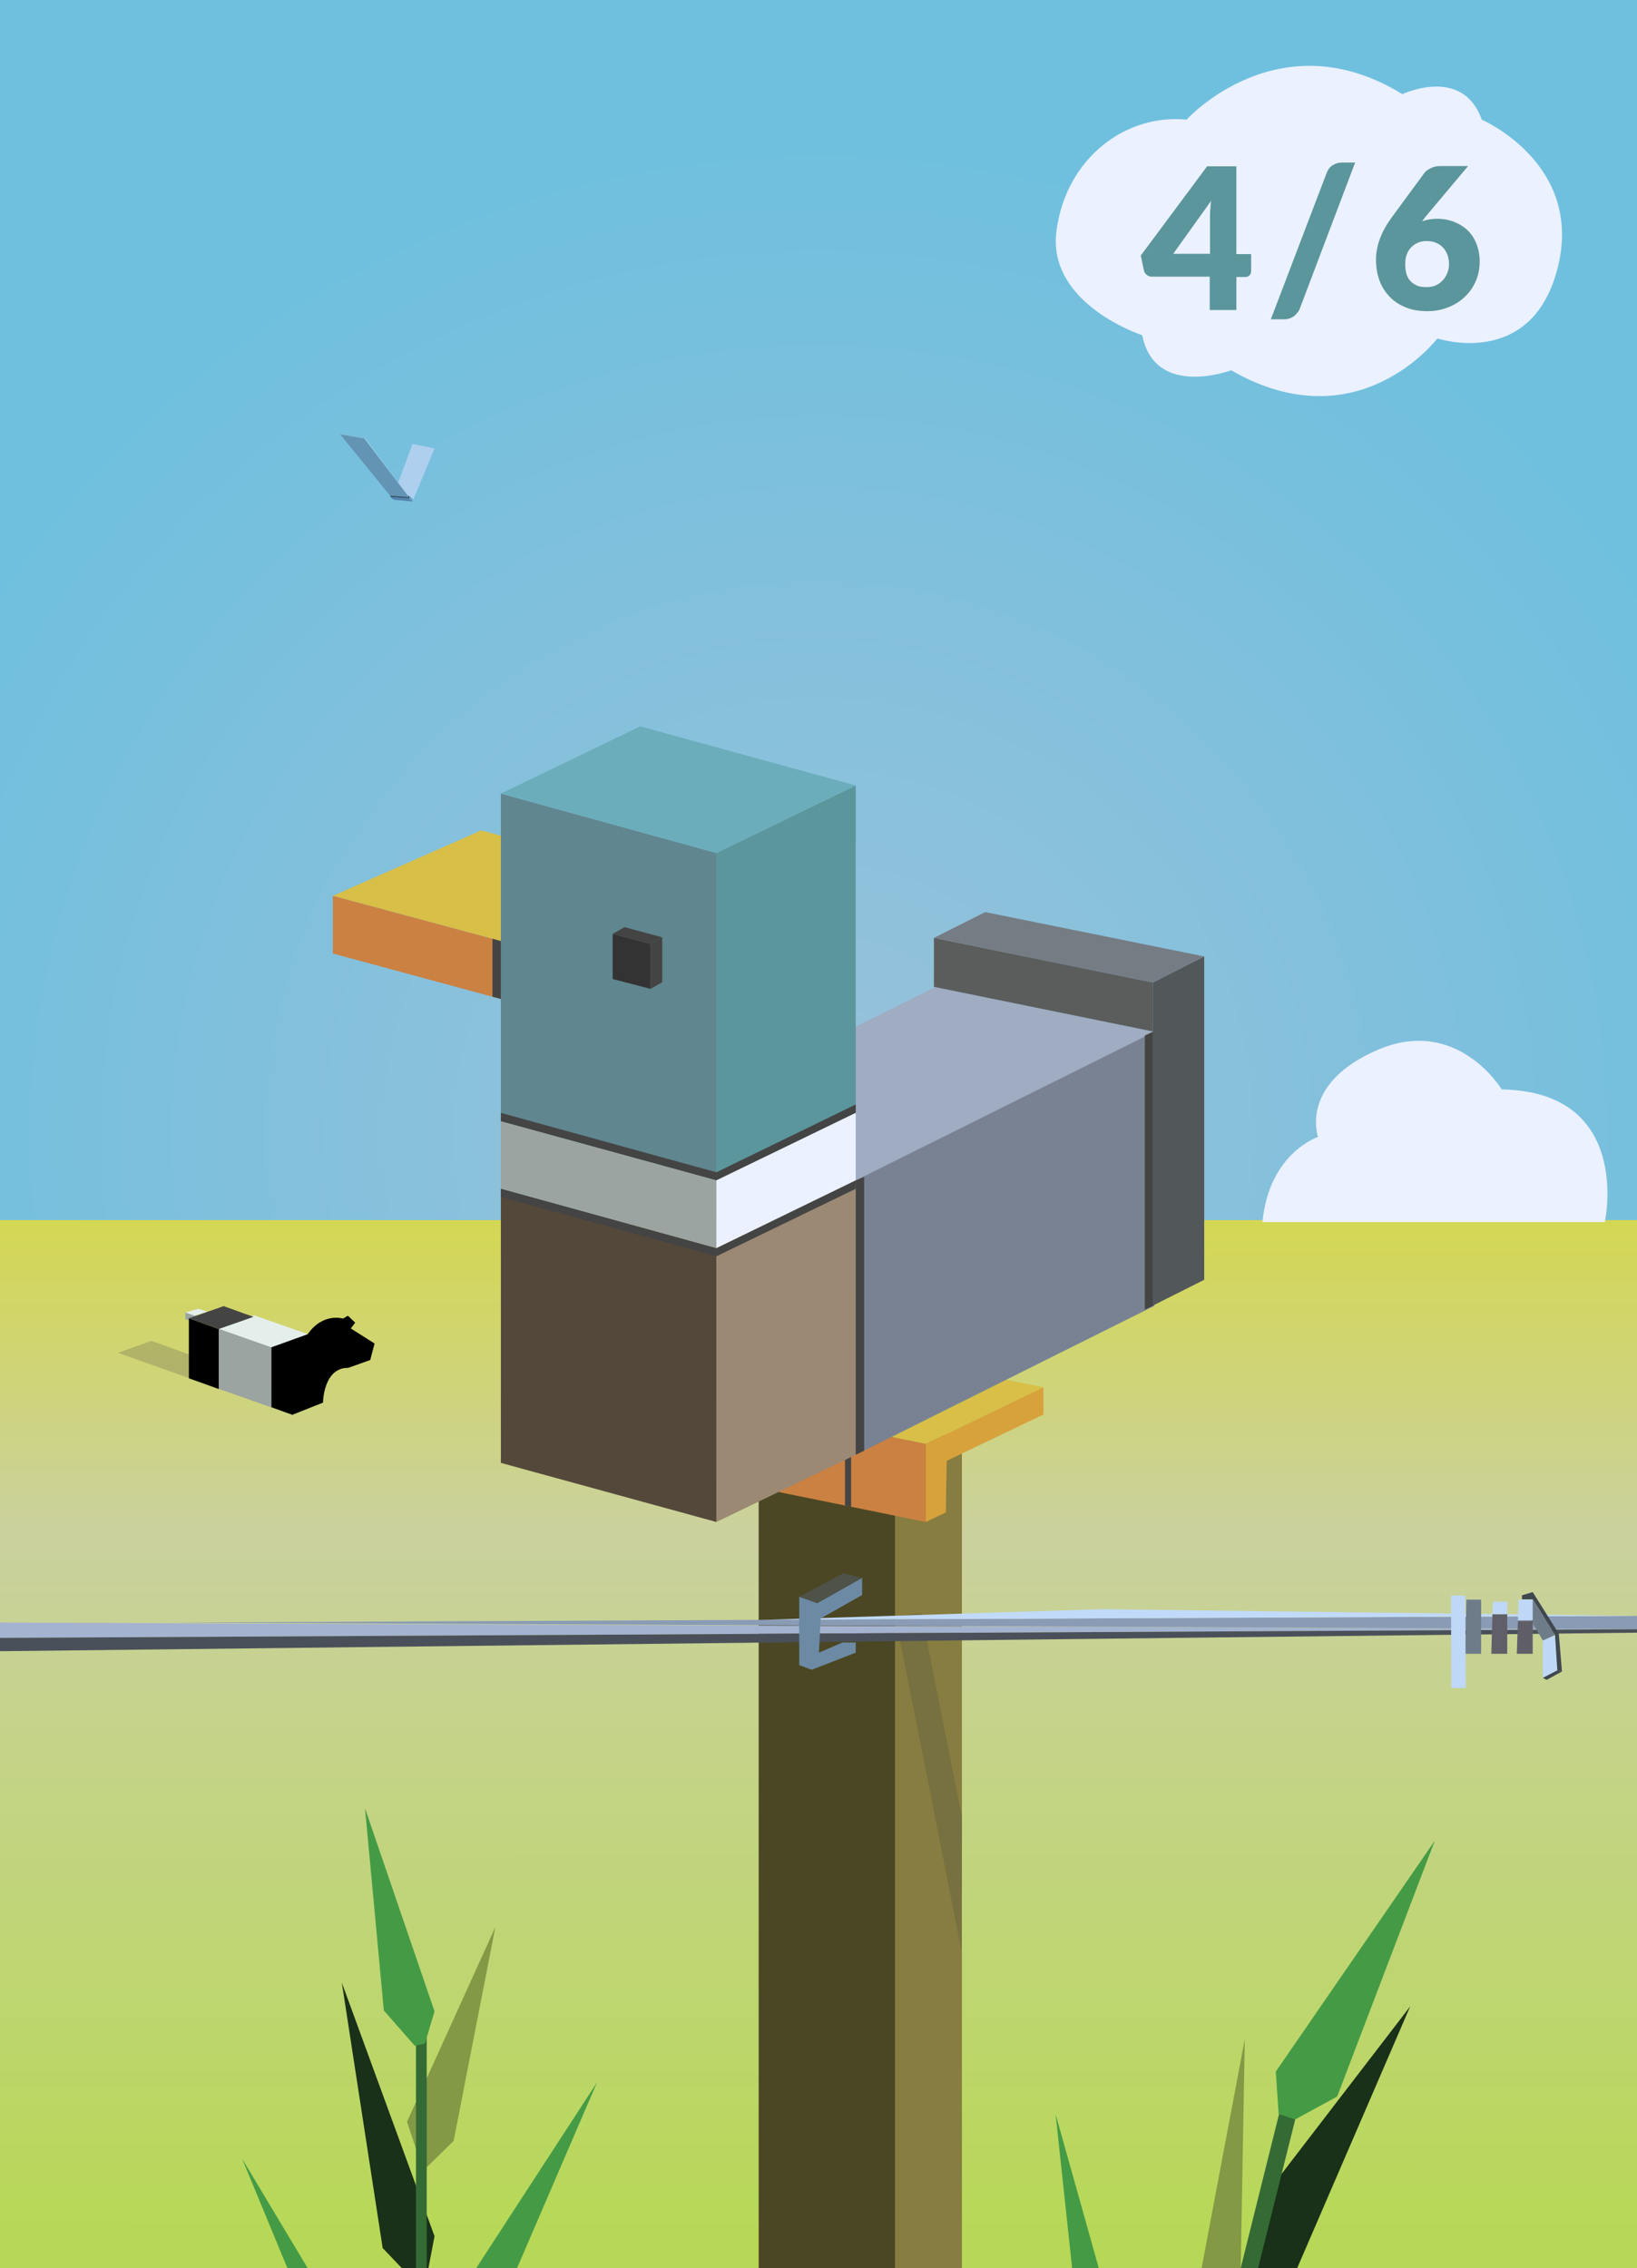 <?xml version="1.0" encoding="utf-8"?>
<!-- Generator: Adobe Illustrator 24.1.2, SVG Export Plug-In . SVG Version: 6.00 Build 0)  -->
<svg version="1.1" xmlns="http://www.w3.org/2000/svg" xmlns:xlink="http://www.w3.org/1999/xlink" x="0px" y="0px"
	 viewBox="0 0 565.1 782.8" style="enable-background:new 0 0 565.1 782.8;" xml:space="preserve">
<style type="text/css">
	.st0{fill:url(#SVGID_1_);}
	.st1{fill:url(#SVGID_2_);}
	.st2{fill:#9BA4A1;}
	.st3{fill:#E4EFEB;}
	.st4{opacity:0.23;fill:#444444;}
	.st5{fill:#444444;}
	.st6{fill:#AECFEE;}
	.st7{fill:#5483AD;}
	.st8{fill:#335066;}
	.st9{fill:#61A1C1;}
	.st10{fill:#6394B4;}
	.st11{fill:#88BBD6;}
	.st12{fill:#ABDAEF;}
	.st13{fill:url(#SVGID_3_);}
	.st14{fill:url(#SVGID_4_);}
	.st15{fill:none;stroke:#FFFFFF;stroke-linecap:round;stroke-miterlimit:10;}
	.st16{fill:none;stroke:#000000;stroke-miterlimit:10;}
	.st17{fill:#EBF1FF;}
	.st18{fill:url(#SVGID_5_);}
	.st19{fill:url(#SVGID_6_);}
	.st20{fill:#B4AA91;}
	.st21{fill:#837960;}
	.st22{fill:#1D3F1D;}
	.st23{fill:#459B45;}
	.st24{fill:#A4B3D0;}
	.st25{fill:#8A9BB5;}
	.st26{fill:#C1DAF9;}
	.st27{fill:#4A5059;}
	.st28{fill:#BFD8F7;}
	.st29{fill:#6E7C89;}
	.st30{fill:#40484F;}
	.st31{fill:#605F68;}
	.st32{opacity:0.3;}
	.st33{fill:#3C3B41;}
	.st34{fill:url(#SVGID_7_);}
	.st35{fill:url(#SVGID_8_);}
	.st36{fill:#FFF0CF;}
	.st37{fill:#B77A37;}
	.st38{fill:#E29942;}
	.st39{fill:#D9B15C;}
	.st40{fill:#CEBE99;}
	.st41{fill:#333333;}
	.st42{fill:#EEFFA6;}
	.st43{fill:#474135;}
	.st44{fill:#D8EF84;}
	.st45{fill:#839945;}
	.st46{fill:#193019;}
	.st47{fill:#346B34;}
	.st48{fill:#5659BA;}
	.st49{fill:#D2E0FB;}
	.st50{fill:#3C3E4B;}
	.st51{fill:#FFFFFF;}
	.st52{fill:#5465C1;}
	.st53{fill:#B95438;}
	.st54{fill:url(#SVGID_9_);}
	.st55{fill:url(#SVGID_10_);}
	.st56{fill:#7893A4;}
	.st57{fill:#BA77AD;}
	.st58{fill:#B48CCB;}
	.st59{fill:#9D7FB2;}
	.st60{fill:#88729B;}
	.st61{fill:#C5B0EB;}
	.st62{fill:#A0C3E9;}
	.st63{fill:url(#SVGID_11_);}
	.st64{fill:url(#SVGID_12_);}
	.st65{fill:#A3C0D8;}
	.st66{fill:#D88A5A;}
	.st67{fill:#9C9777;}
	.st68{fill:#A2A793;}
	.st69{fill:#636864;}
	.st70{fill:#0C0C0C;}
	.st71{fill:#26240B;}
	.st72{fill:#A5A174;}
	.st73{fill:#F2B879;}
	.st74{fill:#8D897E;}
	.st75{fill:#D8AD5E;}
	.st76{fill:#B3AF80;}
	.st77{fill:url(#SVGID_13_);}
	.st78{fill:url(#SVGID_14_);}
	.st79{fill:#231F1E;}
	.st80{fill:#302C2D;}
	.st81{fill:#C96B49;}
	.st82{fill:#535454;}
	.st83{fill:#494949;}
	.st84{fill:#71797C;}
	.st85{fill:#DFC571;}
	.st86{fill:#C05648;}
	.st87{fill:#D3CF78;}
	.st88{fill:#BD5B42;}
	.st89{fill:#5086F3;}
	.st90{fill:#4B4724;}
	.st91{fill:#877D40;}
	.st92{fill:#62AAFC;}
	.st93{fill:#A64C34;}
	.st94{fill:#BB5338;}
	.st95{fill:#A0A035;}
	.st96{fill:#3750B5;}
	.st97{fill:#A3A034;}
	.st98{fill:#D1D540;}
	.st99{fill:#2A417A;}
	.st100{fill:#C0664E;}
	.st101{fill:#7F7F7F;}
	.st102{fill:#6C8AA4;}
	.st103{fill:#4F5249;}
	.st104{fill:#BFAF5C;}
	.st105{fill:#E28D4D;}
	.st106{fill:url(#SVGID_15_);}
	.st107{fill:url(#SVGID_16_);}
	.st108{fill:#5B969C;}
	.st109{fill:#9FACC1;}
	.st110{fill:#D8BF48;}
	.st111{fill:#CB8142;}
	.st112{fill:#D7A23C;}
	.st113{fill:#5B5D5C;}
	.st114{fill:#60868F;}
	.st115{fill:#6BADBB;}
	.st116{fill:#798293;}
	.st117{fill:#52575A;}
	.st118{fill:#757C84;}
	.st119{fill:#54483A;}
	.st120{fill:#9B8973;}
	.st121{fill:#C78636;}
	.st122{fill:#BE7A33;}
	.st123{fill:#CB9336;}
	.st124{fill:#767C7A;}
	.st125{fill:#D8DCE5;}
	.st126{fill:#CFD3D1;}
	.st127{fill:none;}
	.st128{stroke:#000000;stroke-miterlimit:10;}
	.st129{fill:#FFFFFF;stroke:#000000;stroke-miterlimit:10;}
	.st130{stroke:#000000;stroke-linecap:round;stroke-linejoin:round;stroke-miterlimit:10;}
</style>
<g id="IMG_x5F_1254_xA0_Image_1_">
</g>
<g id="Layer_2">
	<g>
		<radialGradient id="SVGID_1_" cx="282.548" cy="391.406" r="341.344" gradientUnits="userSpaceOnUse">
			<stop  offset="0" style="stop-color:#99C1DA"/>
			<stop  offset="1" style="stop-color:#6FC0DE"/>
		</radialGradient>
		<rect class="st0" width="565.1" height="782.8"/>
		
			<linearGradient id="SVGID_2_" gradientUnits="userSpaceOnUse" x1="282.452" y1="760.567" x2="282.649" y2="3.623" gradientTransform="matrix(1 0 0 0.462 0 420.985)">
			<stop  offset="0" style="stop-color:#B7D856"/>
			<stop  offset="0.692" style="stop-color:#CAD19E"/>
			<stop  offset="1" style="stop-color:#D4D754"/>
		</linearGradient>
		<rect y="421.1" class="st1" width="565.1" height="361.7"/>
	</g>
	<g>
		<polygon class="st6" points="150,154.8 142.4,153.2 135.9,170.8 142.6,172.6 		"/>
		<g>
			<polygon class="st7" points="141.7,172.4 141.7,172.4 142.1,172.7 142.1,172.7 142.5,173.1 136,172.5 135.5,172.2 135.1,171.8 
				134.7,171.5 141.3,172 			"/>
			<polygon class="st8" points="141.3,172 141.3,171.2 134.8,170.6 134.7,171.5 			"/>
			<g>
				<polygon class="st9" points="141.3,171.2 141.7,171.5 141.7,171.6 141.7,171.5 142.1,171.9 142.1,172.7 141.7,172.4 
					141.7,172.4 141.3,172 				"/>
				<polygon class="st9" points="142.1,171.9 142.5,172.2 142.5,173.1 142.1,172.7 				"/>
			</g>
		</g>
		<g>
			<polygon class="st10" points="125.8,151.3 117.4,149.9 134.7,171.1 141.2,171.6 			"/>
			<polygon class="st11" points="125.9,151.1 125.8,151.3 117.4,149.9 117.5,149.7 			"/>
			<polygon class="st12" points="125.8,151.3 141.2,171.6 125.9,151.1 			"/>
		</g>
	</g>
	<rect x="261.9" y="495.1" class="st90" width="47.1" height="287.7"/>
	
		<rect x="309" y="495.1" transform="matrix(-1 -1.224647e-16 1.224647e-16 -1 641.059 1277.958)" class="st91" width="23.1" height="287.7"/>
	<polygon class="st4" points="318.1,556.8 309,557.7 331.9,673.2 332.1,627.3 	"/>
	<g>
		<polygon class="st45" points="171,665.1 156.6,738.9 146.1,749.2 140.5,732.3 		"/>
		<polygon class="st46" points="118,684.3 132.1,775.9 138.7,782.8 147.9,782.8 150,771.8 		"/>
		<rect x="143.6" y="703.4" class="st47" width="3.7" height="79.4"/>
		<polygon class="st23" points="126,624.1 132.5,693.9 143.2,706.1 146.7,705.3 150,694.2 		"/>
		<polygon class="st23" points="83.6,745.1 99.2,782.8 106.2,782.8 		"/>
		<polygon class="st23" points="164.4,782.8 206.1,718.7 178.5,782.8 		"/>
	</g>
	<g>
		<polygon class="st46" points="486.8,692.5 447.8,782.8 430.8,782.9 437.8,756.3 		"/>
		<polygon class="st45" points="429.7,703.8 428.3,782.8 414.8,782.8 		"/>
		<polygon class="st47" points="447.2,706.9 452.9,708.4 434.3,782.8 428.3,782.8 		"/>
		<polygon class="st23" points="495.3,635.3 461.6,723.6 447.1,731.5 441.4,729.6 440.4,715 		"/>
		<polygon class="st23" points="364.4,729.7 379.3,782.8 370.1,782.8 		"/>
	</g>
	<g>
		<polygon class="st4" points="40.7,466.9 52.3,462.8 111.5,484.1 100.9,488.3 		"/>
		<g>
			<polygon class="st2" points="75.2,458.5 93.7,465 93.7,485.7 75.2,479.2 			"/>
			<polygon class="st3" points="87.7,454 106.2,460.5 93.7,465 75.2,458.5 			"/>
			<polygon class="st2" points="75.2,458.5 93.7,465 93.7,485.7 75.2,479.2 			"/>
			<polygon class="st3" points="87.7,454 106.2,460.5 93.7,465 75.2,458.5 			"/>
			<polygon class="st2" points="64,452.9 67.8,454.1 67.8,456.5 64,455.3 			"/>
			<polygon class="st3" points="68.4,451.7 71.6,452.7 67.2,454.1 64,453 			"/>
			<polygon points="65.2,455 75.5,458.7 75.5,479.4 65.2,475.7 			"/>
			<polygon class="st5" points="77.2,450.8 87.5,454.5 75.5,458.7 65.2,455 			"/>
			<path d="M120.2,472.1l7.6-2.7l1.5-5.7l-8.2-5.2l1.5-2l-2.5-2.4l-1.7,1c0,0-6.9-2.2-12.2,5.4L93.7,465v20.7l7.2,2.6l10.6-4.2
				C111.5,484.1,111.6,472,120.2,472.1z"/>
		</g>
	</g>
	<path class="st17" d="M409.6,41.3c0,0,31.8-35.1,74.5-8.8c0,0,20.8-9.9,27.4,8.8c0,0,35.1,15.1,26.3,50.8s-41.6,24.7-41.6,24.7
		s-27.4,36.2-71.2,11c0,0-26.3,9.9-30.7-12.1c0,0-32.9-10.7-29.6-36S388.8,39.2,409.6,41.3z"/>
	<g>
		<path class="st108" d="M431.9,87.7v5.9c0,0.5-0.2,1-0.5,1.4c-0.4,0.4-0.9,0.6-1.5,0.6h-3.1v11.4h-9.2V95.5h-19.9
			c-0.7,0-1.3-0.2-1.8-0.6c-0.5-0.4-0.9-0.9-1-1.5l-1.1-5.2l22.9-30.8h10.1v30.3H431.9z M417.7,87.7V74.8c0-0.8,0-1.6,0.1-2.6
			c0.1-0.9,0.1-1.9,0.3-2.9l-13.1,18.3H417.7z"/>
		<path class="st108" d="M448.7,106.5c-0.2,0.6-0.6,1.2-1,1.6c-0.4,0.5-0.8,0.9-1.3,1.2s-1,0.6-1.6,0.7c-0.6,0.2-1.1,0.2-1.6,0.2
			h-4.5L458,59.6c0.5-1.2,1.1-2,2.1-2.6c0.9-0.6,2-0.9,3.2-0.9h4.5L448.7,106.5z"/>
		<path class="st108" d="M490.9,76.4c1.6-0.6,3.4-0.9,5.3-0.9c1.8,0,3.6,0.3,5.3,0.9s3.3,1.5,4.7,2.7c1.4,1.2,2.5,2.8,3.3,4.6
			c0.8,1.9,1.3,4.1,1.3,6.6c0,2.3-0.4,4.5-1.3,6.6c-0.9,2.1-2.1,3.9-3.7,5.4c-1.6,1.6-3.5,2.8-5.7,3.7s-4.7,1.4-7.4,1.4
			c-2.8,0-5.2-0.4-7.4-1.3c-2.2-0.9-4.1-2.1-5.6-3.7c-1.5-1.6-2.7-3.4-3.5-5.6c-0.8-2.2-1.2-4.6-1.2-7.2c0-4.9,1.9-9.8,5.6-14.8
			l11.1-15.1c0.5-0.7,1.3-1.2,2.3-1.7c1-0.5,2.1-0.7,3.4-0.7h9.4l-14.7,17.5L490.9,76.4z M492.6,99.1c1.1,0,2.1-0.2,3-0.6
			c0.9-0.4,1.8-1,2.4-1.7c0.7-0.7,1.2-1.6,1.6-2.5c0.4-1,0.6-2,0.6-3.1c0-1.3-0.2-2.4-0.6-3.4c-0.4-1-0.9-1.8-1.6-2.5
			s-1.5-1.2-2.5-1.6c-1-0.4-2-0.5-3.2-0.5c-1.1,0-2,0.2-2.9,0.6c-0.9,0.4-1.6,0.9-2.3,1.6c-0.6,0.7-1.2,1.5-1.5,2.5
			c-0.4,1-0.5,2.1-0.5,3.3c0,1.2,0.1,2.3,0.4,3.3c0.3,1,0.7,1.8,1.4,2.5c0.6,0.7,1.4,1.2,2.3,1.6S491.3,99.1,492.6,99.1z"/>
	</g>
	<g>
		<polygon class="st24" points="0,560 565.1,562.3 0,565.3 		"/>
		<polygon class="st25" points="565.1,557.7 565.1,562.3 59.1,560 		"/>
		<polygon class="st26" points="565.1,557.7 262.8,559.1 380.6,555.4 		"/>
		<polygon class="st27" points="0,569.9 0,565.3 565.1,562.3 565.1,563.5 		"/>
	</g>
	<polygon class="st102" points="297.6,544.6 282.1,553.3 275.9,551.1 275.9,574.7 280.2,576.3 295.4,570.4 295.4,566.9 290.8,566.9 
		282.7,570.4 283.3,558.6 297.6,550.5 	"/>
	<polygon class="st103" points="282.1,553.3 275.9,551.1 291.2,543 297.6,544.6 	"/>
	<g>
		<polygon class="st28" points="532.6,566.2 536.8,564.3 537.6,576.6 532.6,579.1 		"/>
		<polygon class="st29" points="532.6,566.2 536.8,564.3 529.1,552.1 525.4,553.9 		"/>
		<polygon class="st30" points="529.1,549.5 538.1,563.8 539.2,576.9 537.6,576.5 536.8,564.2 529.1,552 525.4,552 525.4,550.6 		
			"/>
		<polygon class="st30" points="533.9,579.8 532.6,579.1 537.6,576.5 539.2,576.9 		"/>
		<polygon class="st31" points="515.2,557.1 520.3,557.1 520.3,570.8 514.8,570.8 		"/>
		<polygon class="st28" points="515.4,552.8 520.3,552.8 520.3,557.1 515.2,557.1 		"/>
		<polygon class="st29" points="506.2,552.1 511.3,552.1 511.3,570.8 505.8,570.8 		"/>
		<polygon class="st28" points="500.9,550.7 505.8,550.7 506,582.6 501,582.6 		"/>
		<polygon class="st31" points="524,559.5 529.1,559.5 529.1,570.8 523.6,570.8 		"/>
		<polygon class="st28" points="524.2,552.1 529.1,552.1 529.1,559.2 524,559.2 		"/>
	</g>
	<g>
		<polygon class="st109" points="322.9,340.7 398.5,356.1 295.4,407.4 219.8,392 		"/>
		<polygon class="st110" points="284.6,463.3 360.2,478.8 319.6,498.4 244,483 		"/>
		<polygon class="st111" points="319.6,525.3 319.6,498.4 244,483 244,509.9 		"/>
		<polygon class="st5" points="293.8,520.1 293.8,492.7 291.7,492 291.7,519.6 		"/>
		<polygon class="st112" points="360.2,478.8 360.2,488.2 326.8,504.2 326.5,522 319.6,525.3 319.6,498.4 		"/>
		<polygon class="st113" points="322.4,340.6 398,356 398,339.1 322.4,323.7 		"/>
		<polygon class="st110" points="166.1,286.6 114.9,309.2 172.9,324.8 224,302.3 		"/>
		<polygon class="st114" points="247.3,407.4 247.3,294.4 172.9,273.9 172.9,387 		"/>
		<polygon class="st111" points="114.9,329.1 114.9,309.2 172.9,324.8 172.9,344.8 		"/>
		<polygon class="st5" points="170,344 170,324 172.9,324.8 172.9,344.8 		"/>
		<polygon class="st108" points="247.3,407.4 247.3,294.4 295.4,271.1 295.4,384.1 		"/>
		<polygon class="st5" points="247.3,407.4 247.3,404.6 172.9,384.1 172.9,387 		"/>
		<polygon class="st5" points="247.3,407.4 247.3,404.6 295.4,381.2 295.4,384.1 		"/>
		<polygon class="st115" points="172.9,273.9 247.3,294.4 295.4,271.1 221,250.7 		"/>
		<polygon class="st116" points="398.5,450.7 398.5,356.1 295.4,407.4 295.4,502.1 		"/>
		<polygon class="st117" points="398,450.6 398,339.1 415.7,330.1 415.7,441.7 		"/>
		<polygon class="st118" points="322.4,323.7 398,339.1 415.7,330.1 340.1,314.8 		"/>
		<polygon class="st119" points="247.3,525.3 247.3,430.8 172.9,410.3 172.9,504.9 		"/>
		<polygon class="st120" points="247.3,525.3 247.3,430.8 295.4,407.4 295.4,502.1 		"/>
		<polygon class="st5" points="298.3,500.7 298.3,406.2 295.4,407.4 295.4,502.1 		"/>
		<polygon class="st5" points="398,450.7 398,356.1 395.2,357.4 395.2,452 		"/>
		<polygon class="st2" points="247.3,407.4 247.3,430.8 172.9,410.3 172.9,387 		"/>
		<polygon class="st17" points="247.3,407.4 247.3,430.8 295.4,407.4 295.4,384.1 		"/>
		<polygon class="st5" points="247.3,433.6 247.3,430.8 172.9,410.3 172.9,413.1 		"/>
		<polygon class="st5" points="247.3,433.6 247.3,430.8 295.4,407.4 295.4,410.3 		"/>
		<g>
			<polygon class="st41" points="224.6,341.3 211.5,337.9 211.5,322.3 224.6,325.8 			"/>
			<polygon class="st5" points="228.6,339 224.6,341.3 224.6,325.8 228.6,323.5 			"/>
			<polygon class="st5" points="215.6,320 211.5,322.3 224.6,325.8 228.6,323.5 			"/>
		</g>
	</g>
	<path class="st17" d="M435.8,421.8H554c0,0,9.8-45-35.6-45.8c0,0-15.3-25.4-42.7-13.7C448.3,374,455,392.4,455,392.4
		S438.1,397.9,435.8,421.8z"/>
</g>
</svg>
